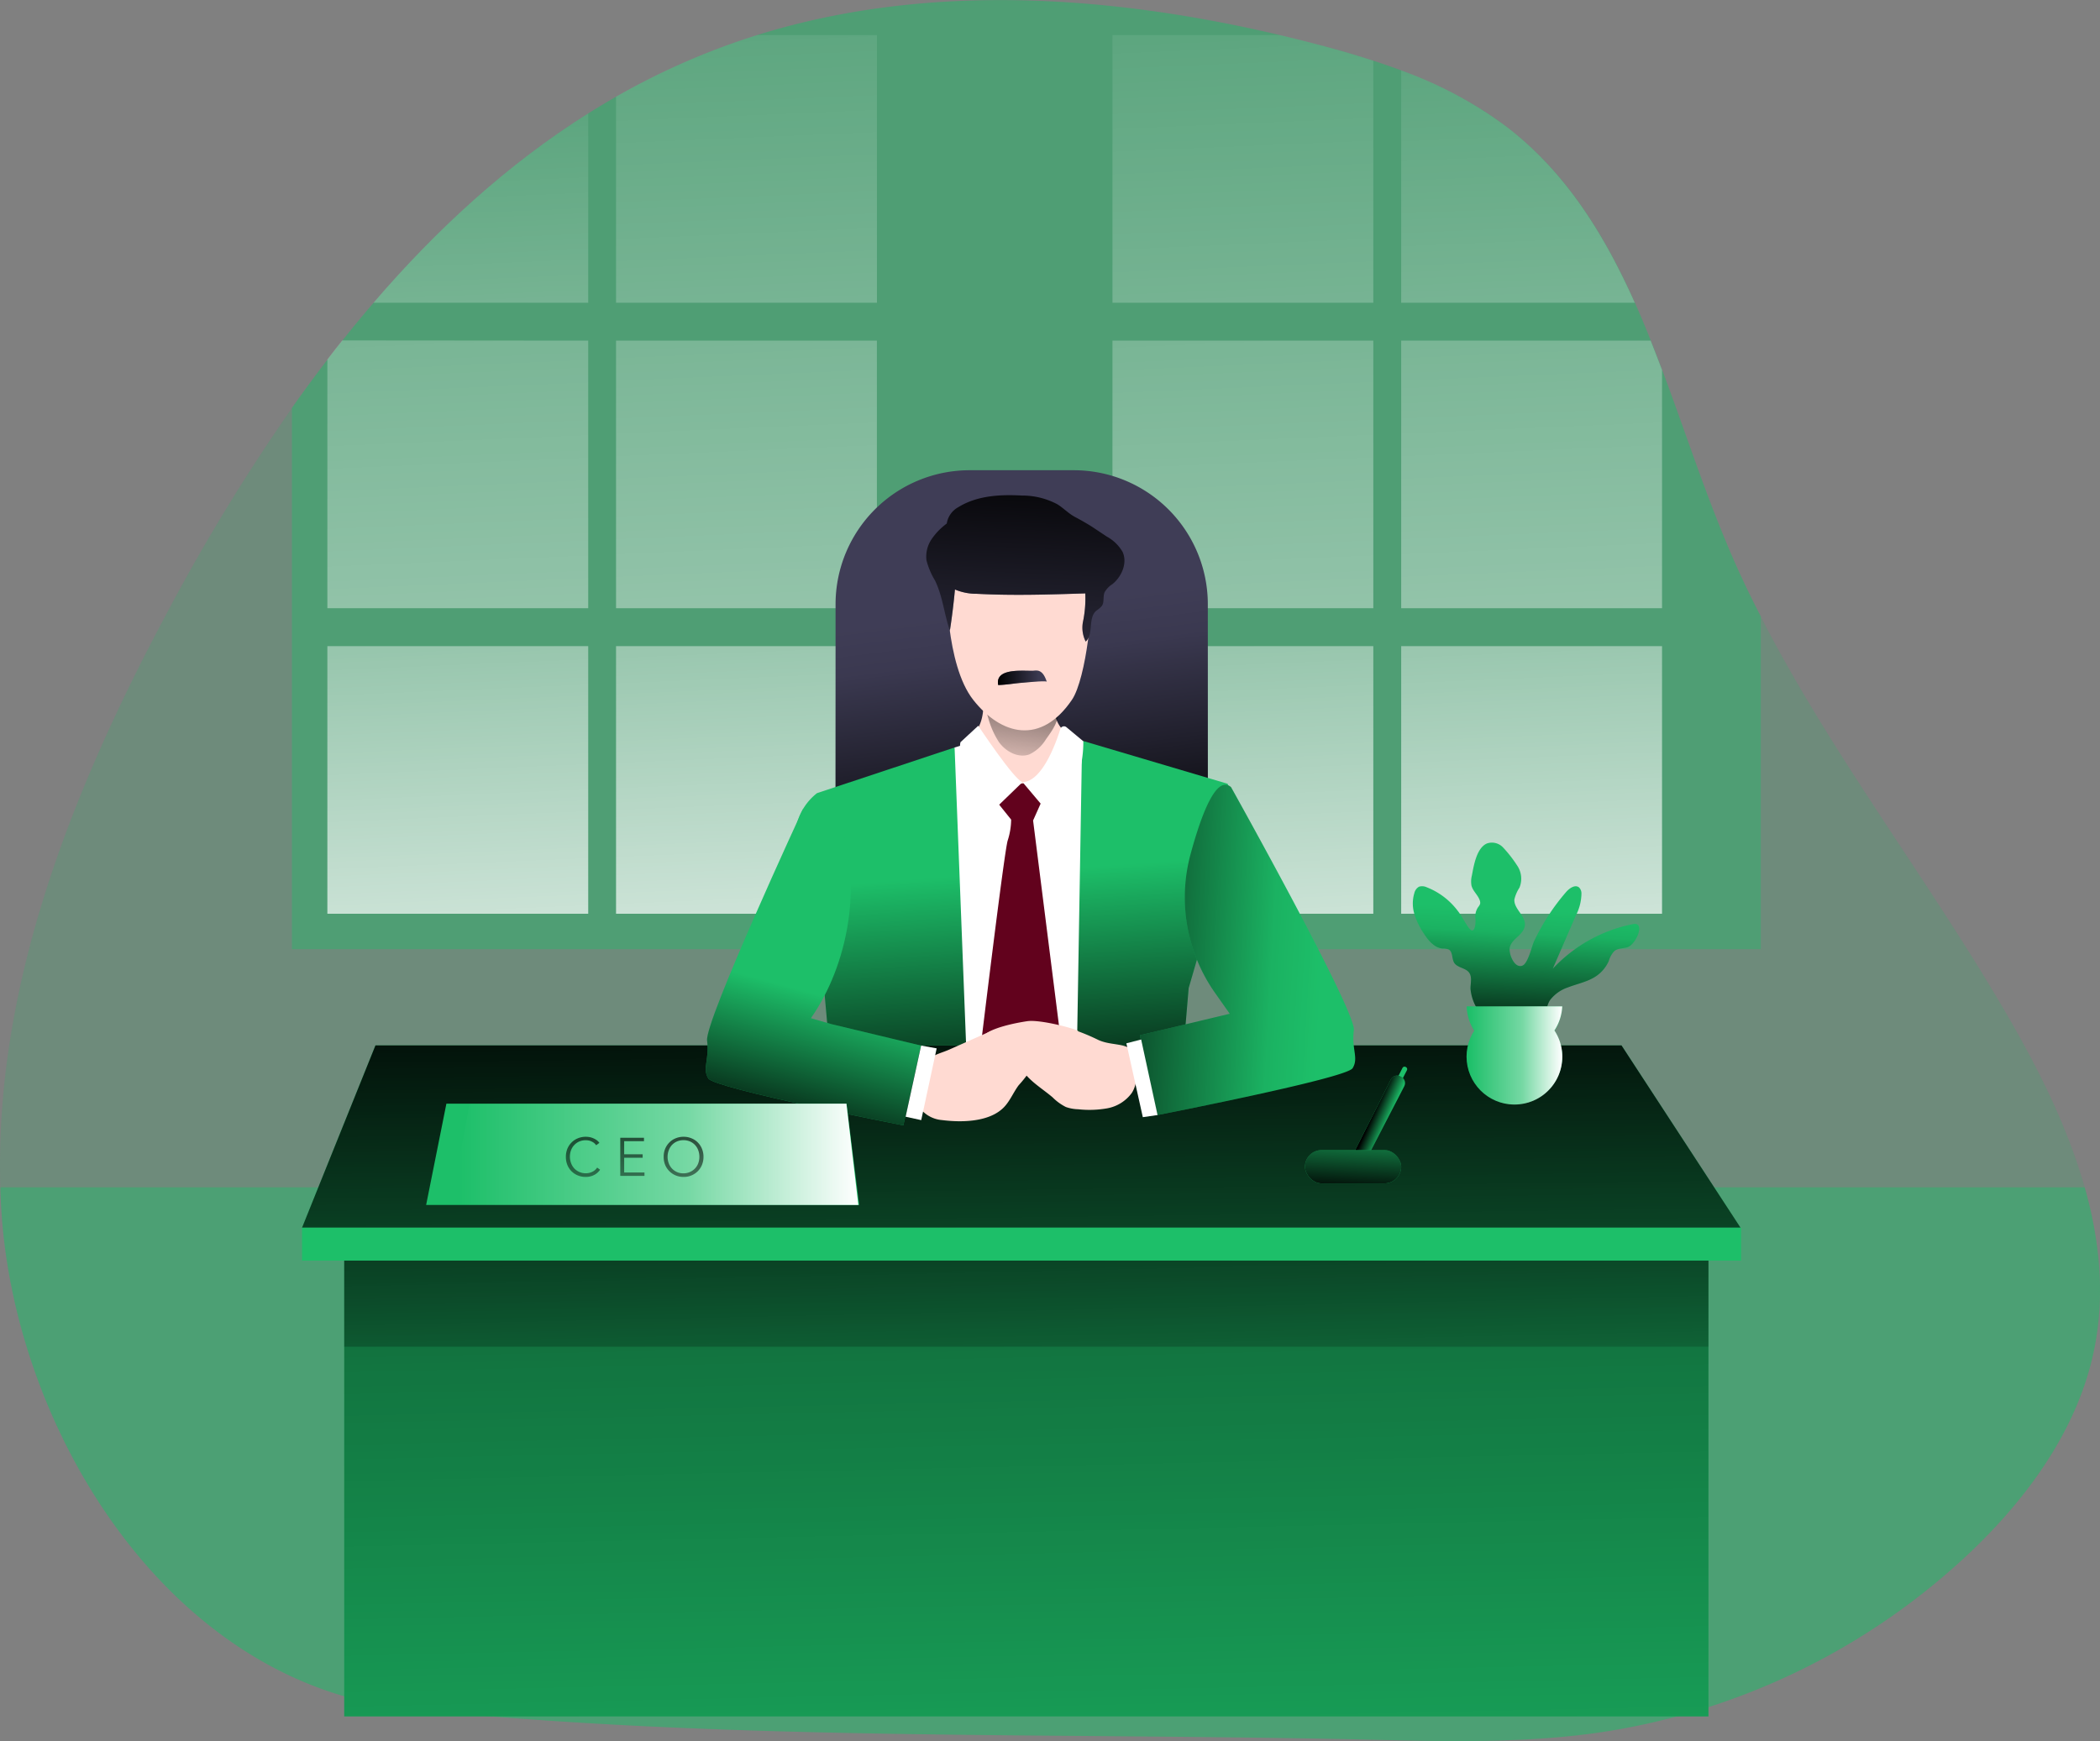 <svg id="Layer_1" data-name="Layer 1" xmlns="http://www.w3.org/2000/svg" xmlns:xlink="http://www.w3.org/1999/xlink" viewBox="0 0 413.56 342.93"><rect x="0" y="0" width="413.56" height="342.93" fill="#808080" stroke="none"/><defs><linearGradient id="linear-gradient" x1="93.68" y1="6.47" x2="101.31" y2="185.33" gradientUnits="userSpaceOnUse"><stop offset="0.02" stop-color="#fff" stop-opacity="0"/><stop offset="0.58" stop-color="#fff" stop-opacity="0.39"/><stop offset="1" stop-color="#fff"/></linearGradient><linearGradient id="linear-gradient-2" x1="145.08" y1="-22.59" x2="156.06" y2="235.1" xlink:href="#linear-gradient"/><linearGradient id="linear-gradient-3" x1="85.7" y1="-21.69" x2="96.9" y2="241.03" xlink:href="#linear-gradient"/><linearGradient id="linear-gradient-4" x1="141.69" y1="-31.42" x2="152.91" y2="231.92" xlink:href="#linear-gradient"/><linearGradient id="linear-gradient-5" x1="82.37" y1="-28.9" x2="93.6" y2="234.45" xlink:href="#linear-gradient"/><linearGradient id="linear-gradient-6" x1="139.13" y1="-31.31" x2="150.35" y2="232.03" xlink:href="#linear-gradient"/><linearGradient id="linear-gradient-7" x1="242.75" y1="-22.15" x2="253.97" y2="241.2" xlink:href="#linear-gradient"/><linearGradient id="linear-gradient-8" x1="296.31" y1="-12.57" x2="306.07" y2="216.3" xlink:href="#linear-gradient"/><linearGradient id="linear-gradient-9" x1="239.55" y1="-29" x2="250.77" y2="234.34" xlink:href="#linear-gradient"/><linearGradient id="linear-gradient-10" x1="296.93" y1="-24.44" x2="308.15" y2="238.87" xlink:href="#linear-gradient"/><linearGradient id="linear-gradient-11" x1="236.99" y1="-28.9" x2="248.21" y2="234.45" xlink:href="#linear-gradient"/><linearGradient id="linear-gradient-12" x1="293.74" y1="-31.31" x2="304.96" y2="232.03" xlink:href="#linear-gradient"/><linearGradient id="linear-gradient-13" x1="200.46" y1="216.38" x2="205.17" y2="431.72" gradientUnits="userSpaceOnUse"><stop offset="0.01"/><stop offset="0.83" stop-opacity="0.07"/><stop offset="1" stop-opacity="0"/></linearGradient><linearGradient id="linear-gradient-14" x1="201.72" y1="238.38" x2="202.85" y2="289.91" xlink:href="#linear-gradient-13"/><linearGradient id="linear-gradient-15" x1="205.04" y1="174.63" x2="198.06" y2="119.77" xlink:href="#linear-gradient-13"/><linearGradient id="linear-gradient-16" x1="204.99" y1="231.01" x2="201.25" y2="178.65" gradientUnits="userSpaceOnUse"><stop offset="0.01"/><stop offset="1" stop-opacity="0"/></linearGradient><linearGradient id="linear-gradient-17" x1="200.43" y1="187.49" x2="202.67" y2="362.55" xlink:href="#linear-gradient-13"/><linearGradient id="linear-gradient-18" x1="271.04" y1="226.45" x2="274.6" y2="228" xlink:href="#linear-gradient-13"/><linearGradient id="linear-gradient-19" x1="204.1" y1="133.23" x2="200.11" y2="161.9" gradientUnits="userSpaceOnUse"><stop offset="0.01"/><stop offset="0.12" stop-opacity="0.75"/><stop offset="1" stop-opacity="0"/></linearGradient><linearGradient id="linear-gradient-20" x1="203.61" y1="94.96" x2="200.62" y2="163.29" xlink:href="#linear-gradient-13"/><linearGradient id="linear-gradient-21" x1="197.28" y1="140.49" x2="206.9" y2="140.49" xlink:href="#linear-gradient-13"/><linearGradient id="linear-gradient-22" x1="155.36" y1="234.5" x2="163.84" y2="203.32" xlink:href="#linear-gradient-16"/><linearGradient id="linear-gradient-23" x1="203" y1="192.21" x2="261.19" y2="195.53" xlink:href="#linear-gradient-13"/><linearGradient id="linear-gradient-24" x1="88.74" y1="227.36" x2="169.04" y2="227.36" xlink:href="#linear-gradient"/><linearGradient id="linear-gradient-25" x1="266.15" y1="235.36" x2="267.15" y2="217.65" xlink:href="#linear-gradient-13"/><linearGradient id="linear-gradient-26" x1="116.42" y1="212.75" x2="114.43" y2="266.28" xlink:href="#linear-gradient-13"/><linearGradient id="linear-gradient-27" x1="126.11" y1="213.11" x2="124.11" y2="266.64" xlink:href="#linear-gradient-13"/><linearGradient id="linear-gradient-28" x1="136.16" y1="213.48" x2="134.17" y2="267.02" xlink:href="#linear-gradient-13"/><linearGradient id="linear-gradient-29" x1="299.83" y1="213.72" x2="301.33" y2="186.11" xlink:href="#linear-gradient-13"/><linearGradient id="linear-gradient-30" x1="289.58" y1="214.85" x2="308.42" y2="214.85" xlink:href="#linear-gradient"/></defs><title>CEO</title><path d="M413.18,272.67c-3.12,15.46-12.78,28.89-24.16,39.79a134.89,134.89,0,0,1-73.61,35.79c-14.43,2.05-29.08,1.74-43.64,1.4-63-1.49-127.94.36-190.68-6.13-46.71-4.83-77.27-54.24-80.06-98-.1-1.57-.17-3.13-.21-4.69-1.23-40.07,14.46-79.06,33.53-114.49a386.7,386.7,0,0,1,23.89-39c21.95-31.14,49.46-58,84.71-71.08,37-13.74,78.28-10.63,116.45-.7,13.55,3.52,27.2,8,38.27,16.61,24.61,19.07,30.89,52.78,42.94,81.5,2.1,5,4.42,9.93,6.9,14.75,14.38,28.07,34.21,53.3,49.86,80.81,5.65,9.93,10.82,20.62,13.93,31.62C414.25,251.26,415.33,262,413.18,272.67Z" transform="translate(-0.75 -6.96)" fill="#1dbf69" opacity="0.18" style="isolation:isolate"/><path d="M347.51,128.37v65.55H58.24V87.29q3.4-4.82,7-9.49,1.43-1.89,2.93-3.75,3-3.8,6.16-7.46C86.75,52.1,100.75,39.26,116.59,29.3q2.7-1.69,5.48-3.29A141.13,141.13,0,0,1,143,16.21c2.26-.84,4.55-1.62,6.85-2.34,33-10.32,69.08-8,103,0q3.3.78,6.59,1.64c4,1,7.91,2.13,11.8,3.41q2.78.9,5.49,1.91a79.74,79.74,0,0,1,21,11.29c11.54,8.94,19.05,21.11,25,34.47,1.09,2.44,2.13,4.94,3.13,7.46.77,1.91,1.51,3.84,2.24,5.78,4.23,11.26,8,22.88,12.55,33.79C342.71,118.64,345,123.55,347.51,128.37Z" transform="translate(-0.75 -6.96)" fill="#1dbf69" opacity="0.38" style="isolation:isolate"/><path d="M116.59,29.3V66.59H74.31C86.75,52.1,100.75,39.26,116.59,29.3Z" transform="translate(-0.75 -6.96)" fill="url(#linear-gradient)"/><path d="M173.45,13.87V66.59H122.07V26A141.13,141.13,0,0,1,143,16.21c2.26-.84,4.55-1.62,6.85-2.34Z" transform="translate(-0.75 -6.96)" fill="url(#linear-gradient-2)"/><path d="M116.59,74.05v52.71H65.22v-49q1.43-1.89,2.93-3.75Z" transform="translate(-0.75 -6.96)" fill="url(#linear-gradient-3)"/><rect x="121.32" y="67.09" width="51.37" height="52.71" fill="url(#linear-gradient-4)"/><rect x="64.47" y="127.27" width="51.37" height="52.71" fill="url(#linear-gradient-5)"/><rect x="121.32" y="127.27" width="51.37" height="52.71" fill="url(#linear-gradient-6)"/><path d="M271.2,18.92V66.59H219.83V13.87h33q3.3.78,6.59,1.64C263.35,16.54,267.31,17.64,271.2,18.92Z" transform="translate(-0.75 -6.96)" fill="url(#linear-gradient-7)"/><path d="M322.69,66.59h-46V20.83a79.74,79.74,0,0,1,21,11.29C309.21,41.06,316.72,53.23,322.69,66.59Z" transform="translate(-0.75 -6.96)" fill="url(#linear-gradient-8)"/><rect x="219.08" y="67.09" width="51.37" height="52.71" fill="url(#linear-gradient-9)"/><path d="M328.06,79.83v46.93H276.69V74.05h49.13C326.59,76,327.33,77.89,328.06,79.83Z" transform="translate(-0.75 -6.96)" fill="url(#linear-gradient-10)"/><rect x="219.08" y="127.27" width="51.37" height="52.71" fill="url(#linear-gradient-11)"/><rect x="275.94" y="127.27" width="51.37" height="52.71" fill="url(#linear-gradient-12)"/><path d="M413.18,272.67c-3.12,15.46-12.78,28.89-24.16,39.79a134.89,134.89,0,0,1-73.61,35.79c-14.43,2.05-29.08,1.74-43.64,1.4-63-1.49-127.94.36-190.68-6.13-46.71-4.83-77.27-54.24-80.06-98-.1-1.57-.17-3.13-.21-4.69H411.3C414.25,251.26,415.33,262,413.18,272.67Z" transform="translate(-0.75 -6.96)" fill="#1dbf69" opacity="0.41" style="isolation:isolate"/><rect x="67.79" y="246.81" width="268.66" height="91.27" fill="#1dbf69"/><rect x="67.79" y="246.81" width="268.66" height="91.27" opacity="0.52" fill="url(#linear-gradient-13)"/><rect x="67.79" y="247.9" width="268.66" height="17.36" opacity="0.46" fill="url(#linear-gradient-14)"/><path d="M191,92.62h20.49A26.41,26.41,0,0,1,237.86,119v52.64a0,0,0,0,1,0,0H164.55a0,0,0,0,1,0,0V119A26.41,26.41,0,0,1,191,92.62Z" fill="#3f3d56"/><path d="M191,92.62h20.49A26.41,26.41,0,0,1,237.86,119v52.64a0,0,0,0,1,0,0H164.55a0,0,0,0,1,0,0V119A26.41,26.41,0,0,1,191,92.62Z" fill="url(#linear-gradient-15)"/><path d="M188.74,154.19l-27.1,9a11.39,11.39,0,0,0-4.15,6.81c-.84,4.49,4.65,22,5.48,30.93s1.83,20.78,1.83,20.78L170,244.8h61.18l3.66-43.23s9-30.59,9-33.91a17.54,17.54,0,0,0-1.33-6.32l-28.35-8.4Z" transform="translate(-0.75 -6.96)" fill="#1dbf69"/><path d="M188.74,154.19l-27.1,9a11.39,11.39,0,0,0-4.15,6.81c-.84,4.49,4.65,22,5.48,30.93s1.83,20.78,1.83,20.78L170,244.8h61.18l3.66-43.23s9-30.59,9-33.91a17.54,17.54,0,0,0-1.33-6.32l-28.35-8.4Z" transform="translate(-0.75 -6.96)" fill="url(#linear-gradient-16)"/><polygon points="190.23 146.56 187.99 147.23 190.65 215.89 211.93 216.06 213.09 146.94 190.23 146.56" fill="#fff"/><path d="M197.22,165.08l2.66,3.32a13.83,13.83,0,0,1-.67,4.08c-.66,1.83-5.48,41.89-5.48,41.89l7.48,9.48,8.48-11.8-5.49-43.48,2.08-4.65-2.91-3.16-2.91-.34Z" transform="translate(-0.75 -6.96)" fill="#62021d"/><polygon points="342.77 241.82 59.48 241.82 73.94 205.91 319.33 205.91 342.77 241.82" fill="#1dbf69"/><polygon points="342.77 241.82 59.48 241.82 73.94 205.91 319.33 205.91 342.77 241.82" fill="url(#linear-gradient-17)"/><path d="M276.94,217.32l-2.29,4.53a.47.47,0,0,0,.42.69h0a.47.47,0,0,0,.42-.26l2.33-4.51a.47.47,0,0,0-.24-.65l0,0A.46.46,0,0,0,276.94,217.32Z" transform="translate(-0.75 -6.96)" fill="#1dbf69"/><path d="M274.62,219.65l-6.85,13.56a1.41,1.41,0,0,0,1.26,2h0a1.43,1.43,0,0,0,1.26-.77l7-13.51a1.41,1.41,0,0,0-.71-1.94l-.12-.06A1.4,1.4,0,0,0,274.62,219.65Z" transform="translate(-0.75 -6.96)" fill="#1dbf69"/><path d="M274.62,219.65l-6.85,13.56a1.41,1.41,0,0,0,1.26,2h0a1.43,1.43,0,0,0,1.26-.77l7-13.51a1.41,1.41,0,0,0-.71-1.94l-.12-.06A1.4,1.4,0,0,0,274.62,219.65Z" transform="translate(-0.75 -6.96)" fill="url(#linear-gradient-18)"/><path d="M212.06,209.74a16.4,16.4,0,0,0-5.41-.44,6.89,6.89,0,0,0-4.64,1.64c-1.79,1.85-1.28,5,.26,7.09s3.82,3.41,5.78,5.08a9.92,9.92,0,0,0,2.62,1.9,7.84,7.84,0,0,0,2.41.44,20.13,20.13,0,0,0,5.75-.19,7.69,7.69,0,0,0,4.79-3c1.59-2.34,1.62-8.37-1.29-9.23-1.74-.51-3.44-.42-5.22-1.2A40.6,40.6,0,0,0,212.06,209.74Z" transform="translate(-0.75 -6.96)" fill="#ffdad2"/><path d="M195.57,210.21a9.48,9.48,0,0,1,2.54-.74,5.92,5.92,0,0,1,5.25,2.15,5.51,5.51,0,0,1,.66,5.59,23,23,0,0,1-2.66,3.51c-1.05,1.41-1.7,3.1-2.92,4.35-2.87,2.94-8.38,3-12.19,2.51a6.11,6.11,0,0,1-4.53-2.62c-1.55-2.59-.44-6.79,1.45-8.93,1.17-1.32,3-1.65,4.56-2.35l6.94-3.08Z" transform="translate(-0.75 -6.96)" fill="#ffdad2"/><path d="M194.39,145.3s.5,5.73-3.61,7.35,7.48,16.34,20.45,3.62a2.34,2.34,0,0,0,2.61-2.37c.13-2.62-5.86-.75-5.61-9.48S195.52,140.56,194.39,145.3Z" transform="translate(-0.75 -6.96)" fill="#ffdad2"/><path d="M197.48,153.14c1.35,1.87,3.81,3.21,6,2.41a7.79,7.79,0,0,0,3.27-3c1.24-1.7,2.55-3.59,2.45-5.69a2,2,0,0,0-.65-1.55,2.47,2.47,0,0,0-1.19-.42,22.69,22.69,0,0,0-10.19.79c-1.87.58-2.42.79-1.8,2.71A16.79,16.79,0,0,0,197.48,153.14Z" transform="translate(-0.75 -6.96)" fill="url(#linear-gradient-19)"/><path d="M187.16,121.61s-.25,16.2,5.24,23.19,13.34,9,19.45,0c2.84-4.18,4.49-19.83,3.37-22.2s-16.59-14.09-23.07-8.35S187.16,121.61,187.16,121.61Z" transform="translate(-0.75 -6.96)" fill="#ffdad2"/><path d="M187.2,110.08a12.8,12.8,0,0,0-3,3.1,6.14,6.14,0,0,0-1,4.13,14.65,14.65,0,0,0,1.69,4c1.5,3.1,1.81,6.63,2.92,9.88q.62-4,1-8.12a10.77,10.77,0,0,0,4.29.85c7.12.38,14.26.15,21.38-.08a22.49,22.49,0,0,1-.47,5.67,6.1,6.1,0,0,0,.55,3.82c1.65-1.54.38-4.6,2.09-6.08a5.65,5.65,0,0,0,1.08-.92c.54-.76.19-1.85.55-2.71a4.53,4.53,0,0,1,1.54-1.6c1.86-1.5,3-4.2,2-6.36a8,8,0,0,0-3.09-3l-2.72-1.81c-.94-.62-2.43-1.47-3.44-2-1.3-.66-2.32-1.76-3.55-2.54a14.65,14.65,0,0,0-7-1.74c-4.31-.24-8.86,0-12.55,2.29A4.45,4.45,0,0,0,187.2,110.08Z" transform="translate(-0.75 -6.96)" fill="#3f3d56"/><path d="M204.34,139.07a2.75,2.75,0,0,1,.86,0c.94.23,1.39,1.27,1.7,2.18-.09-.27-4.26.15-4.7.18-1.62.11-3.26.43-4.87.45C196.67,138.4,202.42,139.17,204.34,139.07Z" transform="translate(-0.75 -6.96)" fill="#3f3d56"/><path d="M187.2,110.08a12.8,12.8,0,0,0-3,3.1,6.14,6.14,0,0,0-1,4.13,14.65,14.65,0,0,0,1.69,4c1.5,3.1,1.81,6.63,2.92,9.88q.62-4,1-8.12a10.77,10.77,0,0,0,4.29.85c7.12.38,14.26.15,21.38-.08a22.49,22.49,0,0,1-.47,5.67,6.1,6.1,0,0,0,.55,3.82c1.65-1.54.38-4.6,2.09-6.08a5.65,5.65,0,0,0,1.08-.92c.54-.76.19-1.85.55-2.71a4.53,4.53,0,0,1,1.54-1.6c1.86-1.5,3-4.2,2-6.36a8,8,0,0,0-3.09-3l-2.72-1.81c-.94-.62-2.43-1.47-3.44-2-1.3-.66-2.32-1.76-3.55-2.54a14.65,14.65,0,0,0-7-1.74c-4.31-.24-8.86,0-12.55,2.29A4.45,4.45,0,0,0,187.2,110.08Z" transform="translate(-0.75 -6.96)" fill="url(#linear-gradient-20)"/><path d="M204.34,139.07a2.75,2.75,0,0,1,.86,0c.94.23,1.39,1.27,1.7,2.18-.09-.27-4.26.15-4.7.18-1.62.11-3.26.43-4.87.45C196.67,138.4,202.42,139.17,204.34,139.07Z" transform="translate(-0.75 -6.96)" fill="url(#linear-gradient-21)"/><path d="M193.4,149.91s7.1,10.72,8.72,11.1l-7.73,7.48s-5.36-12-4.49-15.34Z" transform="translate(-0.75 -6.96)" fill="#fff"/><path d="M209.58,150.52c-.89,2.85-3.61,10.42-7.46,10.49l6.74,8s5.36-7.61,5.23-16.05l-3.33-2.77A.75.75,0,0,0,209.58,150.52Z" transform="translate(-0.75 -6.96)" fill="#fff"/><path d="M158.86,166.37S139.5,208.17,140,211.91s-1,5.49.25,7.48,38.4,9.23,38.4,9.23l3.49-15.71-17.7-4.24-4-1.16c7.41-10.56,10.09-26.33,5.86-38.52C164.47,163.61,161,164.52,158.86,166.37Z" transform="translate(-0.75 -6.96)" fill="#1dbf69"/><path d="M158.86,166.37S139.5,208.17,140,211.91s-1,5.49.25,7.48,38.4,9.23,38.4,9.23l3.49-15.71-17.7-4.24-4-1.16c7.41-10.56,10.09-26.33,5.86-38.52C164.47,163.61,161,164.52,158.86,166.37Z" transform="translate(-0.75 -6.96)" fill="url(#linear-gradient-22)"/><path d="M243.18,162s24.68,44.14,24.19,47.88,1,5.49-.25,7.49-38.41,9.22-38.41,9.22l-3.49-15.71,17.71-4.24L240,202.48a32.65,32.65,0,0,1-4.79-27.27C237.39,167.18,240.32,159.53,243.18,162Z" transform="translate(-0.75 -6.96)" fill="#1dbf69"/><path d="M243.18,162s24.68,44.14,24.19,47.88,1,5.49-.25,7.49-38.41,9.22-38.41,9.22l-3.49-15.71,17.71-4.24L240,202.48a32.65,32.65,0,0,1-4.79-27.27C237.39,167.18,240.32,159.53,243.18,162Z" transform="translate(-0.75 -6.96)" fill="url(#linear-gradient-23)"/><polygon points="181.4 205.94 184.46 206.5 181.42 220.63 178.35 219.96 181.4 205.94" fill="#fff"/><polygon points="224.73 204.75 221.82 205.5 225.06 220.05 227.96 219.63 224.73 204.75" fill="#fff"/><path d="M221.94,213.56c-3.67.51-7.39-.18-11.09-.27s-7.69.51-10.36,3.08a4.56,4.56,0,0,0-1.61,4.15" transform="translate(-0.75 -6.96)" fill="none"/><path d="M203.07,208.1c2.65-.39,10.22,1.68,10,2-.64,1.16-3.7,3.94-4.63,4.88a5.23,5.23,0,0,1-1.7,1.26,6,6,0,0,1-1.84.36,70.29,70.29,0,0,1-7.11.26,3.35,3.35,0,0,1-1.63-.31c-1.65-1-2.95-4.14-1.88-5.45C195.74,209.39,201,208.4,203.07,208.1Z" transform="translate(-0.75 -6.96)" fill="#ffdad2"/><rect x="59.48" y="241.82" width="283.39" height="6.48" fill="#1dbf69"/><polygon points="169.2 237.34 83.92 237.34 87.91 217.39 166.71 217.39 169.2 237.34" fill="#1dbf69"/><polygon points="169.04 237.34 88.74 237.34 92.5 217.39 166.69 217.39 169.04 237.34" fill="url(#linear-gradient-24)"/><rect x="256.99" y="226.53" width="18.95" height="6.56" rx="3.28" fill="#1dbf69"/><rect x="256.99" y="226.53" width="18.95" height="6.56" rx="3.28" fill="url(#linear-gradient-25)"/><path d="M118.93,237.36a3.37,3.37,0,0,1-.47.54,2.81,2.81,0,0,1-.62.45,3.25,3.25,0,0,1-.79.31,3.51,3.51,0,0,1-.94.12,4,4,0,0,1-1.57-.3,3.7,3.7,0,0,1-2.06-2.07,4.13,4.13,0,0,1-.29-1.59,4.27,4.27,0,0,1,.29-1.58,3.85,3.85,0,0,1,.83-1.25,3.63,3.63,0,0,1,1.24-.82,4,4,0,0,1,1.56-.3,4.28,4.28,0,0,1,.81.08,3.48,3.48,0,0,1,.75.25,3.34,3.34,0,0,1,.64.37,2.51,2.51,0,0,1,.48.5l-.64.47a2,2,0,0,0-.31-.36,1.77,1.77,0,0,0-.47-.32,2.51,2.51,0,0,0-.58-.23,2.86,2.86,0,0,0-.67-.08,3.19,3.19,0,0,0-1.31.26,3,3,0,0,0-1,.72,3.1,3.1,0,0,0-.61,1,3.73,3.73,0,0,0-.22,1.25,3.69,3.69,0,0,0,.22,1.25,3.24,3.24,0,0,0,.62,1.05,3,3,0,0,0,1,.71,3,3,0,0,0,1.3.27,2.9,2.9,0,0,0,1.23-.27,2.35,2.35,0,0,0,1-.85Z" transform="translate(-0.75 -6.96)" fill="url(#linear-gradient-26)"/><path d="M123.67,237.9h4v.68H122.9v-7.52h4.67v.68h-3.9v2.58h3.64V235h-3.64Z" transform="translate(-0.75 -6.96)" fill="url(#linear-gradient-27)"/><path d="M139.29,234.82a4.13,4.13,0,0,1-.3,1.59,3.78,3.78,0,0,1-.82,1.24,3.85,3.85,0,0,1-1.25.83,3.93,3.93,0,0,1-1.55.3,4,4,0,0,1-1.56-.3,3.84,3.84,0,0,1-2.07-2.07,4.13,4.13,0,0,1-.29-1.59,4.08,4.08,0,0,1,.29-1.58,3.85,3.85,0,0,1,.83-1.25,3.63,3.63,0,0,1,1.24-.82,4,4,0,0,1,1.56-.3,3.93,3.93,0,0,1,1.55.3,3.67,3.67,0,0,1,1.25.82,3.82,3.82,0,0,1,.82,1.25A4.08,4.08,0,0,1,139.29,234.82Zm-.81,0a3.69,3.69,0,0,0-.21-1.25,3.07,3.07,0,0,0-.62-1.05,3,3,0,0,0-1-.72,3.21,3.21,0,0,0-1.3-.26,3.18,3.18,0,0,0-1.3.26,3,3,0,0,0-1,.72,3.05,3.05,0,0,0-.61,1.05,3.46,3.46,0,0,0-.22,1.25,3.5,3.5,0,0,0,.22,1.25,3,3,0,0,0,2.9,2,3.05,3.05,0,0,0,1.3-.27,2.94,2.94,0,0,0,1-.71,3,3,0,0,0,.62-1A3.73,3.73,0,0,0,138.48,234.83Z" transform="translate(-0.75 -6.96)" fill="url(#linear-gradient-28)"/><path d="M287.15,196.63v0c-.54-.83-.24-2.17-1.1-2.65a3,3,0,0,0-1.2-.19c-1.62-.14-2.8-1.56-3.68-2.93a14.33,14.33,0,0,1-1.87-3.83,7.14,7.14,0,0,1,0-4.22,1.93,1.93,0,0,1,.91-1.2,2.09,2.09,0,0,1,1.47.1,14,14,0,0,1,6.17,4.69c.83,1.05,1.38,2.3,2.18,3.35,1.17,1.52,1.39-1,1.28-1.89a3.22,3.22,0,0,1,.57-2.27,2,2,0,0,0,.36-.62,1.32,1.32,0,0,0-.05-.59c-.34-1.1-1.39-1.89-1.66-3a4.79,4.79,0,0,1,.09-2c.36-1.9.91-5.39,2.95-6.28a3,3,0,0,1,3.14.74,24.88,24.88,0,0,1,2.79,3.56,4.61,4.61,0,0,1,.48,4.4,7.42,7.42,0,0,0-1,2.33c-.12,1.87,2.26,3.22,2.07,5.08s-2.43,2.54-2.94,4.21c-.36,1.2.8,4.34,2.43,3.75,1.14-.42,1.84-3.77,2.33-4.83a42.61,42.61,0,0,1,6.3-9.68c.66-.76,1.79-1.54,2.56-.89a1.67,1.67,0,0,1,.46,1.2,9.69,9.69,0,0,1-1.13,4.37l-4.52,10.43a29.42,29.42,0,0,1,15.8-8.79c2.57-.51.58,4.06-1.11,4.56-.85.25-1.83.18-2.53.72a4.51,4.51,0,0,0-1.11,1.95,7.14,7.14,0,0,1-2.39,2.94c-1.67,1.18-3.77,1.56-5.68,2.3a7.41,7.41,0,0,0-3.44,2.4c-.75,1-.7,2.38-1.45,3.4s-2.38,1.08-3.71,1a40.82,40.82,0,0,1-5.06-.58c-1.21-.25-3.39-.57-4-1.7a9,9,0,0,1-1.52-4.27c0-1.11.37-2.37-.32-3.23S287.78,197.57,287.15,196.63Z" transform="translate(-0.75 -6.96)" fill="#1dbf69"/><path d="M287.15,196.63v0c-.54-.83-.24-2.17-1.1-2.65a3,3,0,0,0-1.2-.19c-1.62-.14-2.8-1.56-3.68-2.93a14.33,14.33,0,0,1-1.87-3.83,7.14,7.14,0,0,1,0-4.22,1.93,1.93,0,0,1,.91-1.2,2.09,2.09,0,0,1,1.47.1,14,14,0,0,1,6.17,4.69c.83,1.05,1.38,2.3,2.18,3.35,1.17,1.52,1.39-1,1.28-1.89a3.22,3.22,0,0,1,.57-2.27,2,2,0,0,0,.36-.62,1.32,1.32,0,0,0-.05-.59c-.34-1.1-1.39-1.89-1.66-3a4.79,4.79,0,0,1,.09-2c.36-1.9.91-5.39,2.95-6.28a3,3,0,0,1,3.14.74,24.88,24.88,0,0,1,2.79,3.56,4.61,4.61,0,0,1,.48,4.4,7.42,7.42,0,0,0-1,2.33c-.12,1.87,2.26,3.22,2.07,5.08s-2.43,2.54-2.94,4.21c-.36,1.2.8,4.34,2.43,3.75,1.14-.42,1.84-3.77,2.33-4.83a42.61,42.61,0,0,1,6.3-9.68c.66-.76,1.79-1.54,2.56-.89a1.67,1.67,0,0,1,.46,1.2,9.69,9.69,0,0,1-1.13,4.37l-4.52,10.43a29.42,29.42,0,0,1,15.8-8.79c2.57-.51.58,4.06-1.11,4.56-.85.25-1.83.18-2.53.72a4.51,4.51,0,0,0-1.11,1.95,7.14,7.14,0,0,1-2.39,2.94c-1.67,1.18-3.77,1.56-5.68,2.3a7.41,7.41,0,0,0-3.44,2.4c-.75,1-.7,2.38-1.45,3.4s-2.38,1.08-3.71,1a40.82,40.82,0,0,1-5.06-.58c-1.21-.25-3.39-.57-4-1.7a9,9,0,0,1-1.52-4.27c0-1.11.37-2.37-.32-3.23S287.78,197.57,287.15,196.63Z" transform="translate(-0.75 -6.96)" fill="url(#linear-gradient-29)"/><circle cx="298.23" cy="208.13" r="9.42" fill="#1dbf69"/><path d="M308.39,205.18a9.41,9.41,0,0,1-18.81,0Z" transform="translate(-0.75 -6.96)" fill="#1dbf69"/><path d="M308.42,215.1a9.42,9.42,0,1,1-17.29-5.17,9.45,9.45,0,0,1-1.53-4.75h18.81a9.46,9.46,0,0,1-1.54,4.75A9.34,9.34,0,0,1,308.42,215.1Z" transform="translate(-0.75 -6.96)" fill="url(#linear-gradient-30)"/></svg>